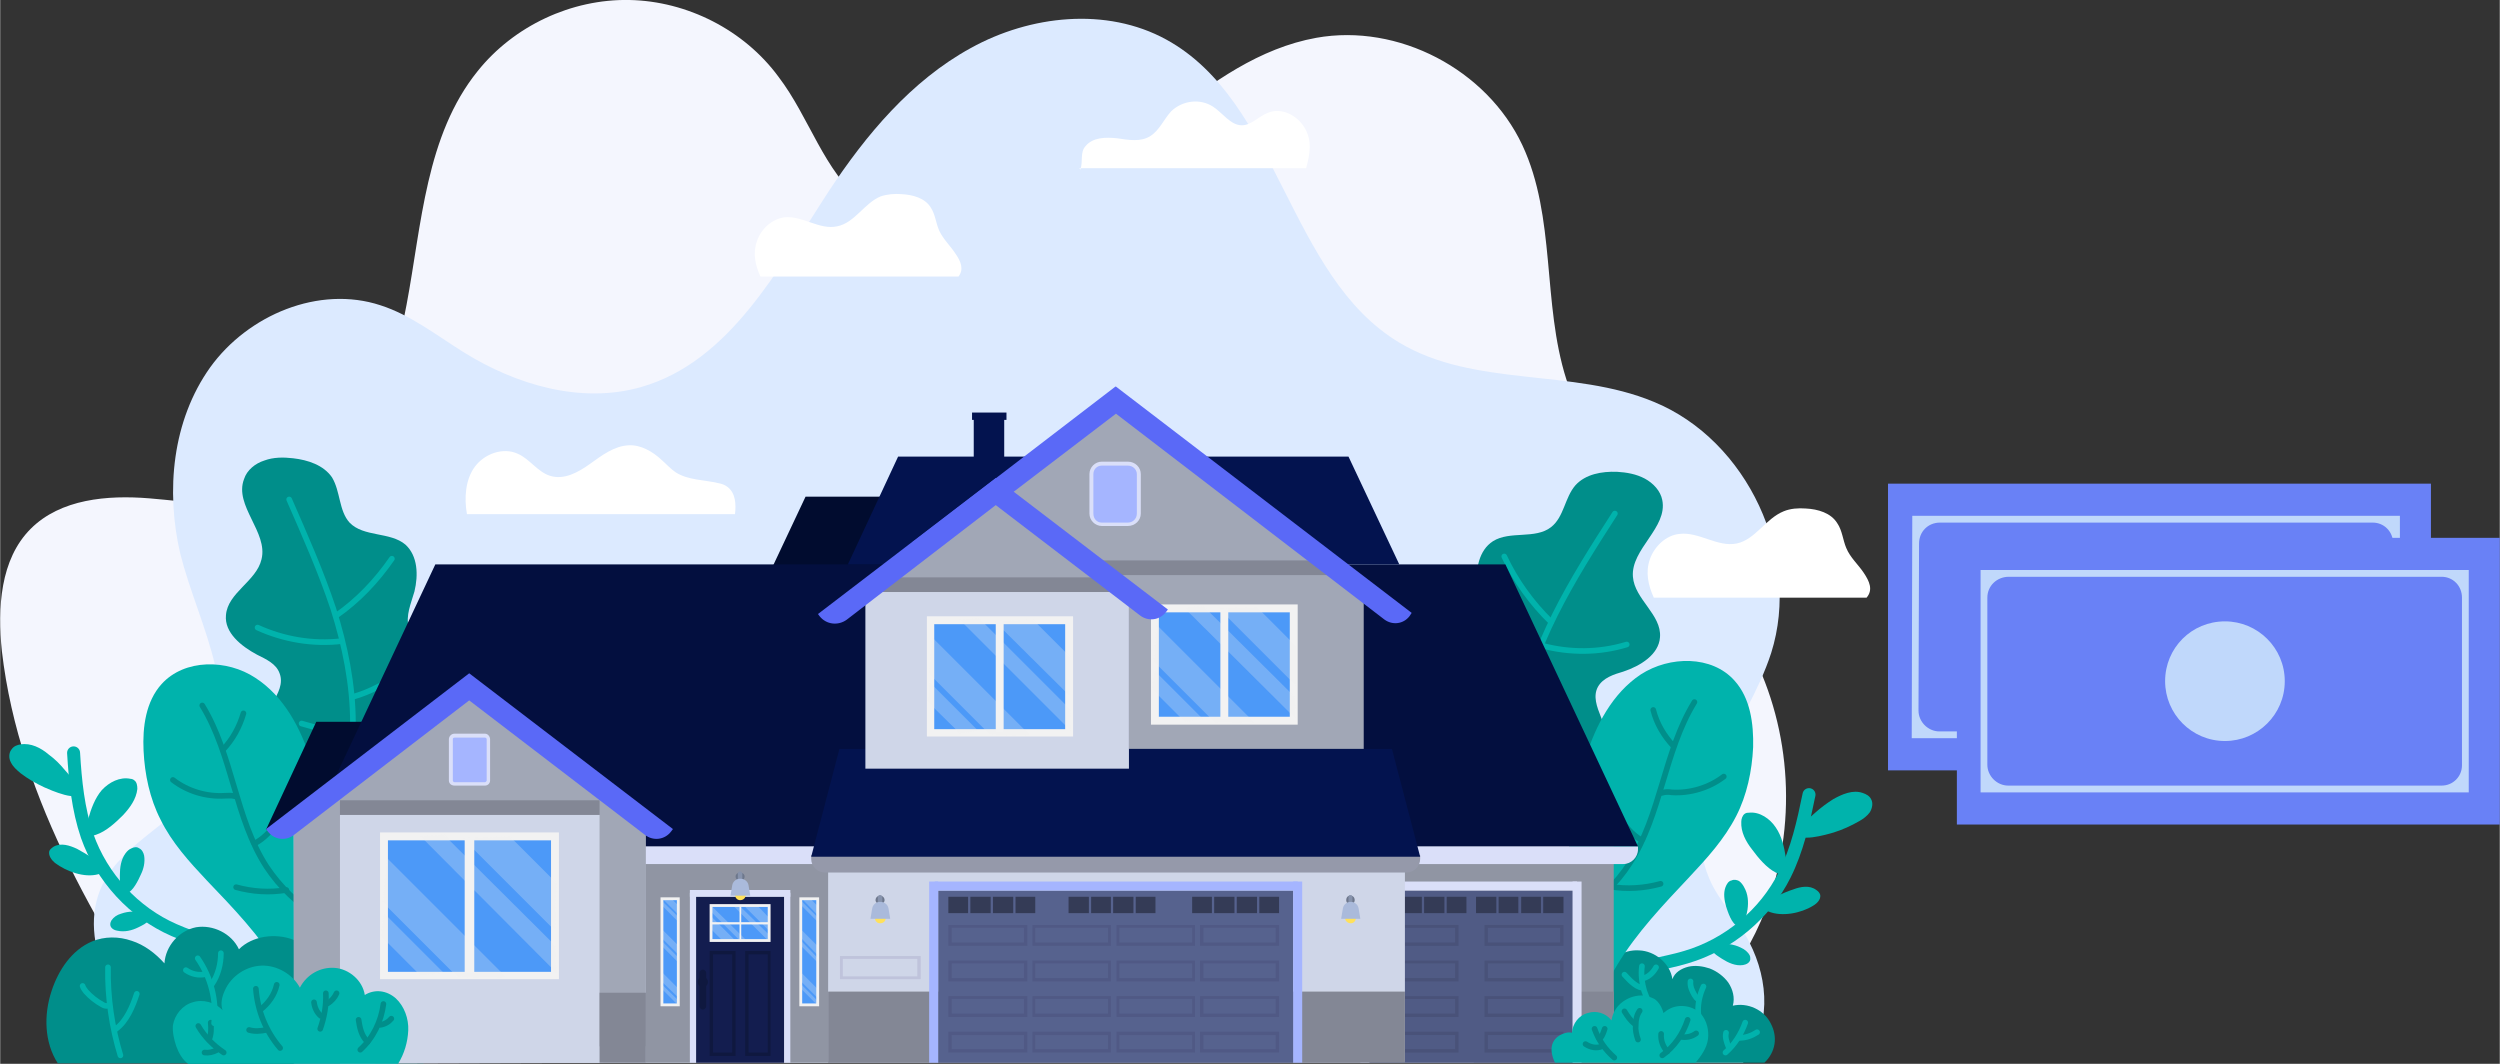 <?xml version="1.0" encoding="UTF-8"?>
<!DOCTYPE svg PUBLIC "-//W3C//DTD SVG 1.1//EN" "http://www.w3.org/Graphics/SVG/1.1/DTD/svg11.dtd">
<!-- Creator: CorelDRAW 2020 (64-Bit) -->
<svg xmlns="http://www.w3.org/2000/svg" xml:space="preserve" width="799px" height="340px" version="1.1" style="shape-rendering:geometricPrecision; text-rendering:geometricPrecision; image-rendering:optimizeQuality; fill-rule:evenodd; clip-rule:evenodd"
viewBox="0 0 44.29 18.85"
 xmlns:xlink="http://www.w3.org/1999/xlink"
 xmlns:xodm="http://www.corel.com/coreldraw/odm/2003">
 <rect x="0" y="0" width="44.29" height="18.85" fill="#333333" stroke="none"/>
 <defs>
  <style type="text/css">
   <![CDATA[
    .str2 {stroke:#008E8A;stroke-width:0.1;stroke-linecap:round;stroke-miterlimit:10}
    .str1 {stroke:#00B3AC;stroke-width:0.1;stroke-linecap:round;stroke-miterlimit:10}
    .str0 {stroke:#00B3AC;stroke-width:0.23;stroke-linecap:round;stroke-miterlimit:10}
    .fil4 {fill:none;fill-rule:nonzero}
    .fil14 {fill:#010C2F}
    .fil7 {fill:#03134F}
    .fil26 {fill:#0F183F}
    .fil33 {fill:#4C99F8}
    .fil27 {fill:#838795}
    .fil29 {fill:#9599AA}
    .fil16 {fill:#A1A7B6}
    .fil32 {fill:#A5B5FF}
    .fil39 {fill:#CFD6E8}
    .fil28 {fill:#DADFF9}
    .fil6 {fill:#008E8A;fill-rule:nonzero}
    .fil5 {fill:#00B3AC;fill-rule:nonzero}
    .fil15 {fill:#030F3F;fill-rule:nonzero}
    .fil25 {fill:#0F183F;fill-rule:nonzero}
    .fil21 {fill:#131D4F;fill-rule:nonzero}
    .fil11 {fill:#343B56;fill-rule:nonzero}
    .fil12 {fill:#495279;fill-rule:nonzero}
    .fil22 {fill:#4C99F8;fill-rule:nonzero}
    .fil19 {fill:#505985;fill-rule:nonzero}
    .fil10 {fill:#505B85;fill-rule:nonzero}
    .fil18 {fill:#56628E;fill-rule:nonzero}
    .fil31 {fill:#5A69F7;fill-rule:nonzero}
    .fil0 {fill:#6981F6;fill-rule:nonzero}
    .fil35 {fill:#6D778C;fill-rule:nonzero}
    .fil9 {fill:#838795;fill-rule:nonzero}
    .fil37 {fill:#8793AC;fill-rule:nonzero}
    .fil8 {fill:#9095A3;fill-rule:nonzero}
    .fil30 {fill:#A1A7B6;fill-rule:nonzero}
    .fil20 {fill:#A5B5FF;fill-rule:nonzero}
    .fil38 {fill:#AABADB;fill-rule:nonzero}
    .fil34 {fill:#BFC3DB;fill-rule:nonzero}
    .fil1 {fill:#C0D8FB;fill-rule:nonzero}
    .fil17 {fill:#CFD6E8;fill-rule:nonzero}
    .fil13 {fill:#DADFF9;fill-rule:nonzero}
    .fil3 {fill:#DCEAFF;fill-rule:nonzero}
    .fil23 {fill:#F2F2F2;fill-rule:nonzero}
    .fil2 {fill:#F4F6FE;fill-rule:nonzero}
    .fil36 {fill:#FFE15B;fill-rule:nonzero}
    .fil40 {fill:white;fill-rule:nonzero}
    .fil24 {fill:#F2F2F2;fill-rule:nonzero;fill-opacity:0.251}
   ]]>
  </style>
 </defs>
 <g id="Слой_x0020_1">
  <g id="_2367166019984">
   <polygon class="fil0" points="43.07,8.57 43.07,13.65 36.3,13.65 36.3,13.65 33.45,13.65 33.45,8.57 38.78,8.57 "/>
   <path class="fil1" d="M42.4 12.6l0 -2.97c0,-0.21 -0.16,-0.37 -0.36,-0.37l-7.67 0c-0.21,0 -0.37,0.16 -0.37,0.37l-0.01 2.96c0,0.2 0.17,0.37 0.37,0.37l7.68 0c0.2,0 0.36,-0.16 0.36,-0.36zm0.12 -3.46l0 3.94 -8.65 0 0.01 -3.94 8.64 0z"/>
   <path class="fil1" d="M38.2 12.17c-0.59,0 -1.06,-0.47 -1.06,-1.06 0,-0.59 0.47,-1.06 1.06,-1.06 0.58,0 1.06,0.47 1.06,1.06 0,0.59 -0.48,1.06 -1.06,1.06z"/>
  </g>
  <g id="_2367166028864">
   <polygon class="fil0" points="44.29,9.53 44.29,14.61 37.52,14.61 37.52,14.61 34.67,14.61 34.67,9.53 40,9.53 "/>
   <path class="fil1" d="M43.62 13.56l0 -2.97c0,-0.21 -0.16,-0.37 -0.36,-0.37l-7.67 0c-0.21,0 -0.38,0.16 -0.38,0.37l0 2.96c0,0.2 0.17,0.37 0.37,0.37l7.68 0c0.2,0 0.36,-0.16 0.36,-0.36zm0.12 -3.46l0 3.94 -8.65 0 0 -3.94 8.65 0z"/>
   <path class="fil1" d="M39.42 13.13c-0.59,0 -1.06,-0.48 -1.06,-1.06 0,-0.59 0.47,-1.06 1.06,-1.06 0.58,0 1.06,0.47 1.06,1.06 0,0.59 -0.48,1.06 -1.06,1.06z"/>
  </g>
  <g id="_2367166027712">
   <path class="fil2" d="M31.28 16.12c-0.43,1.11 -1.24,2.07 -2.25,2.71l-25.72 0c-1.49,-2.25 -2.97,-4.62 -3.28,-7.29 -0.08,-0.77 -0.03,-1.63 0.51,-2.17 0.53,-0.53 1.36,-0.6 2.1,-0.54 0.75,0.06 1.51,0.21 2.23,0 1.4,-0.4 2.07,-1.99 2.33,-3.43 0.27,-1.43 0.34,-3 1.26,-4.14 0.64,-0.8 1.66,-1.28 2.69,-1.26 1.02,0.02 2.03,0.53 2.64,1.36 0.55,0.72 0.8,1.67 1.51,2.24 0.79,0.63 1.95,0.6 2.88,0.21 0.94,-0.39 1.7,-1.08 2.49,-1.71 0.79,-0.64 1.65,-1.25 2.65,-1.43 1.45,-0.26 3.02,0.56 3.65,1.9 0.6,1.28 0.35,2.8 0.78,4.15 0.6,1.86 2.39,3.09 3.28,4.83 0.72,1.4 0.81,3.1 0.25,4.57z"/>
   <path class="fil3" d="M30.88 18.83l-28.02 0c-0.74,-0.86 -1.54,-2.13 -1.05,-3.15 0.38,-0.78 1.35,-1.12 1.81,-1.86 0.37,-0.59 0.35,-1.34 0.19,-2.02 -0.16,-0.68 -0.45,-1.32 -0.62,-1.99 -0.26,-1.12 -0.14,-2.36 0.53,-3.3 0.67,-0.93 1.93,-1.46 3.02,-1.1 0.53,0.17 0.99,0.53 1.47,0.83 0.93,0.58 2.08,0.92 3.14,0.62 1.58,-0.45 2.43,-2.09 3.33,-3.47 0.66,-1 1.46,-1.96 2.52,-2.54 1.05,-0.58 2.4,-0.73 3.46,-0.15 2.01,1.1 2.16,4.19 4.13,5.37 1.33,0.8 3.07,0.45 4.51,1.05 1.66,0.68 2.62,2.74 2.08,4.45 -0.22,0.68 -0.62,1.28 -0.91,1.93 -0.3,0.65 -0.47,1.41 -0.19,2.06 0.17,0.41 0.51,0.73 0.71,1.13 0.36,0.7 0.39,1.53 -0.11,2.14z"/>
   <path class="fil4 str0" d="M28.06 17.93c0.14,-0.26 0.36,-0.48 0.62,-0.62 0.37,-0.2 0.8,-0.23 1.19,-0.35 0.75,-0.22 1.4,-0.76 1.75,-1.46 0.22,-0.44 0.33,-0.93 0.43,-1.42"/>
   <path class="fil5" d="M32.94 14.55c0.07,-0.04 0.14,-0.09 0.19,-0.16 0.04,-0.07 0.06,-0.16 0.02,-0.23 -0.03,-0.06 -0.09,-0.09 -0.15,-0.11 -0.17,-0.06 -0.36,0.02 -0.52,0.11 -0.11,0.07 -0.22,0.15 -0.32,0.24 -0.09,0.08 -0.23,0.2 -0.28,0.32 -0.1,0.24 0.51,0.06 0.61,0.03 0.16,-0.05 0.31,-0.12 0.45,-0.2z"/>
   <path class="fil5" d="M31.04 15.05c-0.11,-0.14 -0.2,-0.31 -0.19,-0.49 0,-0.05 0.02,-0.11 0.06,-0.14 0.03,-0.02 0.05,-0.02 0.08,-0.02 0.19,-0.02 0.37,0.11 0.47,0.26 0.11,0.16 0.15,0.35 0.18,0.54 0.03,0.15 0.05,0.38 -0.18,0.26 -0.16,-0.08 -0.31,-0.26 -0.42,-0.41z"/>
   <path class="fil5" d="M32.12 16.05c0.07,-0.04 0.14,-0.11 0.13,-0.19 -0.01,-0.04 -0.04,-0.07 -0.07,-0.09 -0.12,-0.09 -0.28,-0.06 -0.41,-0.01 -0.1,0.03 -0.73,0.27 -0.44,0.39 0.24,0.1 0.58,0.03 0.79,-0.1z"/>
   <path class="fil5" d="M30.58 16.06c-0.03,-0.11 -0.05,-0.23 -0.01,-0.34 0.02,-0.05 0.05,-0.11 0.11,-0.12 0.04,-0.02 0.09,-0.01 0.13,0.01 0.04,0.03 0.07,0.07 0.09,0.11 0.07,0.12 0.08,0.26 0.06,0.4 -0.02,0.08 -0.04,0.33 -0.17,0.29 -0.11,-0.03 -0.18,-0.26 -0.21,-0.35z"/>
   <path class="fil5" d="M30.51 16.99c0.11,0.07 0.24,0.13 0.37,0.11 0.06,-0.01 0.12,-0.04 0.13,-0.1 0,-0.02 0,-0.05 -0.01,-0.07 -0.03,-0.06 -0.09,-0.11 -0.16,-0.14 -0.12,-0.06 -0.27,-0.08 -0.41,-0.06 -0.06,0.01 -0.14,0.03 -0.1,0.11 0.03,0.06 0.12,0.11 0.18,0.15z"/>
   <path class="fil6" d="M31.26 18.83l-3.7 0c-0.07,-0.01 -0.14,-0.06 -0.19,-0.11 -0.16,-0.19 -0.31,-0.42 -0.33,-0.67 -0.03,-0.3 0.15,-0.61 0.43,-0.74 0.28,-0.12 0.63,-0.05 0.84,0.17 0,-0.08 0.02,-0.16 0.05,-0.23 0.13,-0.25 0.4,-0.43 0.68,-0.41 0.28,0.01 0.55,0.23 0.59,0.51 0.04,-0.12 0.16,-0.19 0.28,-0.22 0.12,-0.03 0.26,-0.01 0.38,0.03 0.13,0.05 0.25,0.14 0.33,0.25 0.08,0.12 0.12,0.27 0.08,0.41 0.26,-0.06 0.55,0.07 0.67,0.31 0.13,0.24 0.09,0.51 -0.11,0.7z"/>
   <path class="fil4 str0" d="M4.75 17.69c-0.1,-0.28 -0.29,-0.53 -0.53,-0.71 -0.34,-0.24 -0.76,-0.33 -1.14,-0.5 -0.71,-0.31 -1.28,-0.93 -1.54,-1.67 -0.16,-0.47 -0.21,-0.97 -0.24,-1.47"/>
   <path class="fil5" d="M0.36 13.7c-0.07,-0.06 -0.13,-0.11 -0.17,-0.19 -0.04,-0.07 -0.04,-0.17 0.01,-0.23 0.04,-0.06 0.1,-0.08 0.16,-0.09 0.18,-0.03 0.36,0.06 0.5,0.18 0.11,0.08 0.2,0.17 0.29,0.28 0.08,0.09 0.21,0.23 0.24,0.35 0.06,0.25 -0.52,-0.01 -0.61,-0.05 -0.15,-0.07 -0.29,-0.15 -0.42,-0.25z"/>
   <path class="fil5" d="M2.18 14.44c0.12,-0.13 0.23,-0.28 0.25,-0.46 0,-0.06 -0.01,-0.12 -0.05,-0.15 -0.02,-0.02 -0.05,-0.03 -0.07,-0.03 -0.19,-0.04 -0.38,0.06 -0.51,0.2 -0.12,0.14 -0.19,0.33 -0.24,0.51 -0.05,0.14 -0.1,0.37 0.14,0.28 0.18,-0.06 0.35,-0.22 0.48,-0.35z"/>
   <path class="fil5" d="M0.97 15.29c-0.06,-0.05 -0.12,-0.13 -0.1,-0.21 0.01,-0.03 0.05,-0.06 0.08,-0.08 0.13,-0.07 0.28,-0.02 0.41,0.04 0.09,0.05 0.69,0.37 0.38,0.45 -0.25,0.07 -0.57,-0.05 -0.77,-0.2z"/>
   <path class="fil5" d="M2.49 15.5c0.05,-0.1 0.08,-0.22 0.06,-0.34 -0.01,-0.05 -0.04,-0.11 -0.09,-0.13 -0.04,-0.03 -0.09,-0.02 -0.13,0 -0.05,0.02 -0.08,0.05 -0.11,0.09 -0.08,0.11 -0.1,0.25 -0.1,0.39 0,0.08 -0.01,0.34 0.13,0.31 0.1,-0.02 0.2,-0.23 0.24,-0.32z"/>
   <path class="fil5" d="M2.45 16.43c-0.12,0.06 -0.25,0.09 -0.38,0.06 -0.06,-0.01 -0.12,-0.05 -0.12,-0.11 0,-0.03 0.01,-0.05 0.02,-0.07 0.04,-0.06 0.1,-0.1 0.17,-0.12 0.14,-0.05 0.29,-0.05 0.42,0 0.06,0.01 0.13,0.04 0.08,0.11 -0.04,0.06 -0.13,0.1 -0.19,0.13z"/>
   <path class="fil6" d="M4.91 13.34c-0.11,-0.09 -0.23,-0.2 -0.26,-0.34 -0.08,-0.37 0.44,-0.71 0.3,-1.07 -0.06,-0.17 -0.24,-0.25 -0.4,-0.33 -0.28,-0.15 -0.58,-0.39 -0.55,-0.7 0.03,-0.4 0.54,-0.6 0.63,-0.99 0.12,-0.48 -0.49,-0.95 -0.31,-1.42 0.05,-0.16 0.2,-0.28 0.36,-0.33 0.16,-0.06 0.34,-0.06 0.51,-0.04 0.26,0.03 0.54,0.12 0.69,0.34 0.15,0.25 0.12,0.59 0.31,0.8 0.25,0.26 0.72,0.16 0.99,0.39 0.22,0.2 0.23,0.54 0.16,0.83 -0.06,0.21 -0.16,0.43 -0.1,0.64 0.06,0.19 0.22,0.33 0.32,0.5 0.14,0.22 0.15,0.51 0.08,0.76 -0.07,0.25 -0.22,0.47 -0.39,0.67 -0.16,0.17 -0.35,0.33 -0.57,0.41 -0.15,0.05 -0.32,0.07 -0.48,0.12 -0.12,0.04 -0.24,0.14 -0.36,0.16 -0.29,0.04 -0.71,-0.24 -0.93,-0.4z"/>
   <path class="fil4 str1" d="M6.17 13.64c0.05,-0.27 0.07,-0.55 0.08,-0.82 0,-0.69 -0.14,-1.38 -0.35,-2.04 -0.22,-0.66 -0.5,-1.29 -0.78,-1.93"/>
   <path class="fil4 str1" d="M5.95 10.91c0.39,-0.27 0.72,-0.62 0.99,-1.01"/>
   <path class="fil4 str1" d="M4.56 11.12c0.46,0.21 0.98,0.3 1.49,0.24"/>
   <path class="fil4 str1" d="M6.24 12.35c0.32,-0.09 0.62,-0.25 0.88,-0.46"/>
   <path class="fil4 str1" d="M5.34 12.82c0.3,0.09 0.61,0.17 0.92,0.14"/>
   <path class="fil5" d="M4.95 17.16c-0.35,-0.58 -0.82,-1.07 -1.29,-1.56 -0.31,-0.33 -0.62,-0.67 -0.82,-1.08 -0.19,-0.37 -0.28,-0.8 -0.3,-1.22 -0.02,-0.42 0.04,-0.87 0.32,-1.18 0.41,-0.45 1.16,-0.44 1.66,-0.11 0.51,0.33 0.81,0.9 0.99,1.48 0.22,0.7 0.3,1.44 0.32,2.18 0.01,0.52 -0.01,1.04 -0.07,1.56 -0.04,0.45 -0.06,1.08 -0.26,1.48 -0.13,-0.17 -0.12,-0.48 -0.17,-0.68 -0.09,-0.31 -0.22,-0.6 -0.38,-0.87z"/>
   <path class="fil4 str2" d="M5.64 16.24c-0.37,-0.22 -0.68,-0.52 -0.92,-0.88 -0.56,-0.86 -0.6,-1.98 -1.14,-2.86"/>
   <path class="fil4 str2" d="M3.95 13.28c0.17,-0.18 0.29,-0.4 0.36,-0.64"/>
   <path class="fil4 str2" d="M3.06 13.82c0.26,0.2 0.59,0.3 0.92,0.28 0.06,0 0.12,-0.01 0.18,0.01"/>
   <path class="fil4 str2" d="M4.49 14.93c0.01,0.01 0.02,0.01 0.03,0.01 0.16,-0.09 0.28,-0.22 0.38,-0.37 0.09,-0.15 0.16,-0.32 0.23,-0.48"/>
   <path class="fil4 str2" d="M4.18 15.72c0.29,0.08 0.59,0.1 0.89,0.05"/>
   <path class="fil6" d="M28.15 13.57c0.12,-0.07 0.25,-0.16 0.3,-0.3 0.14,-0.36 -0.32,-0.77 -0.14,-1.1 0.09,-0.16 0.28,-0.22 0.45,-0.27 0.3,-0.1 0.63,-0.3 0.65,-0.61 0.03,-0.4 -0.45,-0.67 -0.48,-1.07 -0.04,-0.49 0.62,-0.87 0.52,-1.36 -0.03,-0.16 -0.16,-0.3 -0.31,-0.38 -0.15,-0.08 -0.32,-0.11 -0.49,-0.12 -0.27,-0.01 -0.56,0.04 -0.74,0.24 -0.19,0.22 -0.2,0.56 -0.43,0.74 -0.28,0.22 -0.73,0.06 -1.03,0.25 -0.25,0.16 -0.31,0.5 -0.28,0.79 0.03,0.22 0.09,0.45 0,0.65 -0.08,0.18 -0.27,0.29 -0.39,0.44 -0.17,0.21 -0.23,0.48 -0.19,0.74 0.03,0.26 0.14,0.51 0.29,0.72 0.13,0.2 0.29,0.38 0.5,0.49 0.14,0.08 0.31,0.12 0.45,0.19 0.12,0.06 0.22,0.18 0.34,0.22 0.28,0.08 0.74,-0.13 0.98,-0.26z"/>
   <path class="fil4 str1" d="M26.86 13.68c-0.01,-0.28 0.01,-0.55 0.04,-0.82 0.1,-0.69 0.34,-1.35 0.65,-1.97 0.31,-0.62 0.68,-1.2 1.06,-1.79"/>
   <path class="fil4 str1" d="M27.48 11.02c-0.34,-0.33 -0.63,-0.73 -0.83,-1.16"/>
   <path class="fil4 str1" d="M28.82 11.42c-0.49,0.15 -1.01,0.15 -1.5,0.02"/>
   <path class="fil4 str1" d="M26.98 12.4c-0.3,-0.14 -0.58,-0.34 -0.8,-0.59"/>
   <path class="fil4 str1" d="M27.8 12.99c-0.31,0.04 -0.63,0.08 -0.94,0"/>
   <path class="fil5" d="M28.65 17.1c0.35,-0.58 0.82,-1.07 1.28,-1.56 0.31,-0.33 0.62,-0.67 0.83,-1.08 0.19,-0.37 0.28,-0.8 0.3,-1.22 0.01,-0.42 -0.05,-0.87 -0.33,-1.18 -0.4,-0.45 -1.15,-0.44 -1.66,-0.11 -0.5,0.33 -0.8,0.9 -0.98,1.48 -0.22,0.7 -0.31,1.44 -0.32,2.18 -0.01,0.52 0.01,1.04 0.06,1.56 0.05,0.44 0.06,1.08 0.26,1.47 0.14,-0.16 0.12,-0.47 0.18,-0.67 0.08,-0.31 0.22,-0.6 0.38,-0.87z"/>
   <path class="fil4 str2" d="M27.96 16.18c0.36,-0.22 0.68,-0.52 0.91,-0.88 0.56,-0.86 0.61,-1.98 1.15,-2.86"/>
   <path class="fil4 str2" d="M29.65 13.22c-0.17,-0.18 -0.3,-0.4 -0.36,-0.64"/>
   <path class="fil4 str2" d="M30.54 13.76c-0.26,0.2 -0.6,0.3 -0.92,0.28 -0.06,-0.01 -0.12,-0.01 -0.18,0.01"/>
   <path class="fil4 str2" d="M29.1 14.87c0,0.01 -0.02,0.01 -0.03,0.01 -0.15,-0.09 -0.27,-0.23 -0.37,-0.37 -0.09,-0.15 -0.16,-0.32 -0.23,-0.48"/>
   <path class="fil4 str2" d="M29.42 15.66c-0.29,0.08 -0.6,0.1 -0.89,0.05"/>
   <path class="fil6" d="M7.5 18.84l-6.48 0c-0.24,-0.37 -0.25,-0.86 -0.11,-1.28 0.12,-0.37 0.36,-0.73 0.72,-0.88 0.22,-0.09 0.47,-0.09 0.7,-0.01 0.22,0.07 0.42,0.22 0.58,0.4 0.02,-0.31 0.26,-0.58 0.56,-0.64 0.3,-0.05 0.63,0.11 0.76,0.39 0.24,-0.24 0.65,-0.29 0.96,-0.17 0.31,0.13 0.53,0.46 0.53,0.79 0,0.02 0.02,0.06 0.03,0.04 0.18,-0.22 0.42,-0.33 0.7,-0.31 0.28,0.02 0.54,0.16 0.73,0.37 0.19,0.21 0.3,0.48 0.35,0.75 0.03,0.19 0.03,0.37 -0.03,0.55z"/>
   <polygon class="fil7" points="17.22,7.31 17.83,7.31 17.83,7.44 17.79,7.44 17.79,8.28 17.25,8.28 17.25,7.44 17.22,7.44 "/>
   <polygon class="fil8" points="10.68,18.83 28.59,18.83 28.59,15 10.68,15 "/>
   <polygon class="fil9" points="26.11,17.57 28.59,17.57 28.59,18.83 26.11,18.83 "/>
   <polygon class="fil10" points="24.26,15.78 27.87,15.78 27.87,18.83 24.26,18.83 "/>
   <polygon class="fil11" points="27.34,16.18 27.7,16.18 27.7,15.89 27.34,15.89 "/>
   <polygon class="fil11" points="26.95,16.18 27.3,16.18 27.3,15.89 26.95,15.89 "/>
   <polygon class="fil11" points="26.55,16.18 26.9,16.18 26.9,15.89 26.55,15.89 "/>
   <polygon class="fil11" points="26.15,16.18 26.51,16.18 26.51,15.89 26.15,15.89 "/>
   <polygon class="fil11" points="25.63,16.18 25.98,16.18 25.98,15.89 25.63,15.89 "/>
   <polygon class="fil11" points="25.23,16.18 25.59,16.18 25.59,15.89 25.23,15.89 "/>
   <polygon class="fil11" points="24.83,16.18 25.19,16.18 25.19,15.89 24.83,15.89 "/>
   <polygon class="fil11" points="24.44,16.18 24.79,16.18 24.79,15.89 24.44,15.89 "/>
   <polygon class="fil10" points="26.33,16.73 26.33,16.41 27.67,16.41 27.67,16.73 "/>
   <path class="fil12" d="M27.64 16.44l0 0.26 -1.28 0 0 -0.26 1.28 0zm0.06 -0.05l0 0 -1.4 0 0 0.37 1.4 0 0 -0.37z"/>
   <polygon class="fil10" points="24.47,16.73 24.47,16.41 25.81,16.41 25.81,16.73 "/>
   <path class="fil12" d="M25.78 16.44l0 0.26 -1.28 0 0 -0.26 1.28 0zm0.06 -0.05l0 0 -1.4 0 0 0.37 1.4 0 0 -0.37z"/>
   <polygon class="fil10" points="26.33,17.36 26.33,17.04 27.67,17.04 27.67,17.36 "/>
   <path class="fil12" d="M27.64 17.07l0 0.26 -1.28 0 0 -0.26 1.28 0zm0.06 -0.05l0 0 -1.4 0 0 0.37 1.4 0 0 -0.37z"/>
   <polygon class="fil10" points="24.47,17.36 24.47,17.04 25.81,17.04 25.81,17.36 "/>
   <path class="fil12" d="M25.78 17.07l0 0.26 -1.28 0 0 -0.26 1.28 0zm0.06 -0.05l0 0 -1.4 0 0 0.37 1.4 0 0 -0.37z"/>
   <polygon class="fil10" points="26.33,17.99 26.33,17.68 27.67,17.68 27.67,17.99 "/>
   <path class="fil12" d="M27.64 17.7l0 0.26 -1.28 0 0 -0.26 1.28 0zm0.06 -0.05l0 0 -1.4 0 0 0.37 1.4 0 0 -0.37z"/>
   <polygon class="fil10" points="24.47,17.99 24.47,17.68 25.81,17.68 25.81,17.99 "/>
   <path class="fil12" d="M25.78 17.7l0 0.26 -1.28 0 0 -0.26 1.28 0zm0.06 -0.05l0 0 -1.4 0 0 0.37 1.4 0 0 -0.37z"/>
   <polygon class="fil10" points="26.33,18.62 26.33,18.31 27.67,18.31 27.67,18.62 "/>
   <path class="fil12" d="M27.64 18.34l0 0.25 -1.28 0 0 -0.25 1.28 0zm0.06 -0.06l0 0 -1.4 0 0 0.37 1.4 0 0 -0.37z"/>
   <polygon class="fil10" points="24.47,18.62 24.47,18.31 25.81,18.31 25.81,18.62 "/>
   <path class="fil12" d="M25.78 18.34l0 0.25 -1.28 0 0 -0.25 1.28 0zm0.06 -0.06l0 0 -1.4 0 0 0.37 1.4 0 0 -0.37z"/>
   <polygon class="fil13" points="24.2,15.62 27.94,15.62 27.94,15.78 24.2,15.78 "/>
   <polygon class="fil13" points="27.86,18.83 27.86,15.62 28.02,15.62 28.02,18.83 "/>
   <polygon class="fil13" points="24.1,18.83 24.1,15.62 24.26,15.62 24.26,18.83 "/>
   <polygon class="fil14" points="23.14,10.71 22.24,8.8 14.27,8.8 13.37,10.71 "/>
   <polygon class="fil14" points="14.48,14.7 13.58,12.79 5.6,12.79 4.71,14.7 "/>
   <polygon class="fil15" points="7.71,10 26.67,10 29.02,15 5.36,15 "/>
   <polygon class="fil7" points="24.79,10 23.89,8.09 15.91,8.09 15.02,10 "/>
   <polygon class="fil16" points="20,13.27 24.16,13.27 24.16,10.57 19.79,7.06 17.71,8.69 20,10.57 "/>
   <polygon class="fil16" points="23.8,10.17 19.48,10.17 17.71,8.75 19.79,7.06 "/>
   <polygon class="fil17" points="14.67,18.81 24.89,18.81 24.89,15 14.67,15 "/>
   <polygon class="fil17" points="5.21,18.85 11.44,18.83 11.43,14.64 8.3,12.32 5.2,14.61 "/>
   <polygon class="fil9" points="14.67,17.57 24.89,17.57 24.89,18.83 14.67,18.83 "/>
   <polygon class="fil16" points="8.28,12.22 11.05,14.22 5.7,14.22 "/>
   <polygon class="fil18" points="16.62,15.78 22.91,15.78 22.91,18.83 16.62,18.83 "/>
   <polygon class="fil11" points="22.31,16.18 22.66,16.18 22.66,15.89 22.31,15.89 "/>
   <polygon class="fil11" points="21.91,16.18 22.27,16.18 22.27,15.89 21.91,15.89 "/>
   <polygon class="fil11" points="21.51,16.18 21.87,16.18 21.87,15.89 21.51,15.89 "/>
   <polygon class="fil11" points="21.12,16.18 21.47,16.18 21.47,15.89 21.12,15.89 "/>
   <polygon class="fil11" points="20.12,16.18 20.47,16.18 20.47,15.89 20.12,15.89 "/>
   <polygon class="fil11" points="19.72,16.18 20.08,16.18 20.08,15.89 19.72,15.89 "/>
   <polygon class="fil11" points="19.33,16.18 19.68,16.18 19.68,15.89 19.33,15.89 "/>
   <polygon class="fil11" points="18.93,16.18 19.29,16.18 19.29,15.89 18.93,15.89 "/>
   <polygon class="fil11" points="17.99,16.18 18.34,16.18 18.34,15.89 17.99,15.89 "/>
   <polygon class="fil11" points="17.59,16.18 17.95,16.18 17.95,15.89 17.59,15.89 "/>
   <polygon class="fil11" points="17.19,16.18 17.55,16.18 17.55,15.89 17.19,15.89 "/>
   <polygon class="fil11" points="16.8,16.18 17.15,16.18 17.15,15.89 16.8,15.89 "/>
   <polygon class="fil18" points="21.29,16.73 21.29,16.41 22.63,16.41 22.63,16.73 "/>
   <path class="fil19" d="M22.6 16.44l0 0.26 -1.28 0 0 -0.26 1.28 0zm0.06 -0.05l0 0 -1.4 0 0 0.37 1.4 0 0 -0.37z"/>
   <polygon class="fil18" points="19.8,16.73 19.8,16.41 21.14,16.41 21.14,16.73 "/>
   <path class="fil19" d="M21.12 16.44l0 0.26 -1.29 0 0 -0.26 1.29 0zm0.05 -0.05l0 0 -1.39 0 0 0.37 1.39 0 0 -0.37z"/>
   <polygon class="fil18" points="18.32,16.73 18.32,16.41 19.66,16.41 19.66,16.73 "/>
   <path class="fil19" d="M19.63 16.44l0 0.26 -1.29 0 0 -0.26 1.29 0zm0.05 -0.05l0 0 -1.39 0 0 0.37 1.39 0 0 -0.37z"/>
   <polygon class="fil18" points="16.83,16.73 16.83,16.41 18.17,16.41 18.17,16.73 "/>
   <path class="fil19" d="M18.14 16.44l0 0.26 -1.28 0 0 -0.26 1.28 0zm0.06 -0.05l0 0 -1.4 0 0 0.37 1.4 0 0 -0.37z"/>
   <polygon class="fil18" points="21.29,17.36 21.29,17.04 22.63,17.04 22.63,17.36 "/>
   <path class="fil19" d="M22.6 17.07l0 0.26 -1.28 0 0 -0.26 1.28 0zm0.06 -0.05l0 0 -1.4 0 0 0.37 1.4 0 0 -0.37z"/>
   <polygon class="fil18" points="19.8,17.36 19.8,17.04 21.14,17.04 21.14,17.36 "/>
   <path class="fil19" d="M21.12 17.07l0 0.26 -1.29 0 0 -0.26 1.29 0zm0.05 -0.05l0 0 -1.39 0 0 0.37 1.39 0 0 -0.37z"/>
   <polygon class="fil18" points="18.32,17.36 18.32,17.04 19.66,17.04 19.66,17.36 "/>
   <path class="fil19" d="M19.63 17.07l0 0.26 -1.29 0 0 -0.26 1.29 0zm0.05 -0.05l0 0 -1.39 0 0 0.37 1.39 0 0 -0.37z"/>
   <polygon class="fil18" points="16.83,17.36 16.83,17.04 18.17,17.04 18.17,17.36 "/>
   <path class="fil19" d="M18.14 17.07l0 0.26 -1.28 0 0 -0.26 1.28 0zm0.06 -0.05l0 0 -1.4 0 0 0.37 1.4 0 0 -0.37z"/>
   <polygon class="fil18" points="21.29,17.99 21.29,17.68 22.63,17.68 22.63,17.99 "/>
   <path class="fil19" d="M22.6 17.7l0 0.26 -1.28 0 0 -0.26 1.28 0zm0.06 -0.05l0 0 -1.4 0 0 0.37 1.4 0 0 -0.37z"/>
   <polygon class="fil18" points="19.8,17.99 19.8,17.68 21.14,17.68 21.14,17.99 "/>
   <path class="fil19" d="M21.12 17.7l0 0.26 -1.29 0 0 -0.26 1.29 0zm0.05 -0.05l0 0 -1.39 0 0 0.37 1.39 0 0 -0.37z"/>
   <polygon class="fil18" points="18.32,17.99 18.32,17.68 19.66,17.68 19.66,17.99 "/>
   <path class="fil19" d="M19.63 17.7l0 0.26 -1.29 0 0 -0.26 1.29 0zm0.05 -0.05l0 0 -1.39 0 0 0.37 1.39 0 0 -0.37z"/>
   <polygon class="fil18" points="16.83,17.99 16.83,17.68 18.17,17.68 18.17,17.99 "/>
   <path class="fil19" d="M18.14 17.7l0 0.26 -1.28 0 0 -0.26 1.28 0zm0.06 -0.05l0 0 -1.4 0 0 0.37 1.4 0 0 -0.37z"/>
   <polygon class="fil18" points="21.29,18.62 21.29,18.31 22.63,18.31 22.63,18.62 "/>
   <path class="fil19" d="M22.6 18.34l0 0.25 -1.28 0 0 -0.25 1.28 0zm0.06 -0.06l0 0 -1.4 0 0 0.37 1.4 0 0 -0.37z"/>
   <polygon class="fil18" points="19.8,18.62 19.8,18.31 21.14,18.31 21.14,18.62 "/>
   <path class="fil19" d="M21.12 18.34l0 0.25 -1.29 0 0 -0.25 1.29 0zm0.05 -0.06l0 0 -1.39 0 0 0.37 1.39 0 0 -0.37z"/>
   <polygon class="fil18" points="18.32,18.62 18.32,18.31 19.66,18.31 19.66,18.62 "/>
   <path class="fil19" d="M19.63 18.34l0 0.25 -1.29 0 0 -0.25 1.29 0zm0.05 -0.06l0 0 -1.39 0 0 0.37 1.39 0 0 -0.37z"/>
   <polygon class="fil18" points="16.83,18.62 16.83,18.31 18.17,18.31 18.17,18.62 "/>
   <path class="fil19" d="M18.14 18.34l0 0.25 -1.28 0 0 -0.25 1.28 0zm0.06 -0.06l0 0 -1.4 0 0 0.37 1.4 0 0 -0.37z"/>
   <polygon class="fil20" points="16.56,15.62 22.99,15.62 22.99,15.78 16.56,15.78 "/>
   <polygon class="fil20" points="22.91,18.83 22.91,15.62 23.07,15.62 23.07,18.83 "/>
   <polygon class="fil20" points="16.46,18.83 16.46,15.62 16.62,15.62 16.62,18.83 "/>
   <polygon class="fil21" points="12.33,18.83 13.89,18.83 13.89,15.89 12.33,15.89 "/>
   <polygon class="fil13" points="13.89,18.83 13.89,15.82 14,15.82 14,18.83 "/>
   <polygon class="fil13" points="12.22,18.83 12.22,15.82 12.33,15.82 12.33,18.83 "/>
   <polygon class="fil13" points="14,15.89 12.22,15.89 12.22,15.77 14,15.77 "/>
   <polygon class="fil22" points="12.59,16.67 12.59,16.05 13.63,16.05 13.63,16.67 "/>
   <path class="fil23" d="M13.6 16.07l0 0.57 -0.98 0 0 -0.57 0.98 0zm0.05 -0.05l0 0 -1.08 0 0 0.67 1.08 0 0 -0.67z"/>
   <polygon class="fil24" points="13.18,16.05 13.63,16.5 13.63,16.27 13.41,16.04 "/>
   <polygon class="fil24" points="12.98,16.04 13.63,16.69 13.63,16.57 13.09,16.04 "/>
   <polygon class="fil24" points="13.04,16.68 12.59,16.23 12.59,16.46 12.82,16.69 "/>
   <polygon class="fil24" points="13.24,16.68 12.59,16.04 12.6,16.16 13.13,16.69 "/>
   <polygon class="fil23" points="12.59,16.38 13.64,16.38 13.64,16.34 12.59,16.34 "/>
   <polygon class="fil23" points="13.1,16.68 13.13,16.68 13.13,16.04 13.1,16.04 "/>
   <path class="fil25" d="M13.6 16.91l0 1.74 -0.34 0 0 -1.74 0.34 0zm0.05 -0.06l0 0 -0.45 0 0 1.86 0.45 0 0 -1.86z"/>
   <path class="fil25" d="M12.97 16.91l0 1.74 -0.34 0 0 -1.74 0.34 0zm0.06 -0.06l0 0 -0.46 0 0 1.86 0.46 0 0 -1.86z"/>
   <path class="fil25" d="M12.45 17.24l0 0 0 0.59 0 -0.59c0,0 0,0 0,0zm0 -0.06l0 0c-0.03,0 -0.06,0.03 -0.06,0.06l0 0.59c0,0.03 0.03,0.06 0.06,0.06 0.03,0 0.06,-0.03 0.06,-0.06l0 -0.59c0,-0.03 -0.03,-0.06 -0.06,-0.06z"/>
   <path class="fil26" d="M12.36 17.4c0,0.05 0.04,0.09 0.09,0.09 0.05,0 0.09,-0.04 0.09,-0.09 0,-0.05 -0.04,-0.09 -0.09,-0.09 -0.05,0 -0.09,0.04 -0.09,0.09z"/>
   <polygon class="fil27" points="5.61,14.44 11.02,14.44 11.02,14.18 5.61,14.18 "/>
   <path class="fil28" d="M24.89 15.31l3.87 0c0.14,0 0.26,-0.12 0.26,-0.26l0 -0.05 -4.13 0 0 0.31z"/>
   <polygon class="fil28" points="10.88,15.31 15.02,15.31 15.02,15 10.88,15 "/>
   <path class="fil29" d="M14.61 15.46l10.31 0c0.13,0 0.24,-0.11 0.24,-0.24l0 -0.07 -10.79 0 0 0.07c0,0.13 0.11,0.24 0.24,0.24z"/>
   <polygon class="fil22" points="6.8,17.29 6.8,14.82 9.83,14.82 9.83,17.29 "/>
   <path class="fil23" d="M9.76 14.89l0 2.33 -2.89 0 0 -2.33 2.89 0zm0.14 -0.14l0 0 -3.17 0 0 2.6 3.17 0 0 -2.6z"/>
   <polygon class="fil24" points="8.19,14.85 9.84,16.5 9.85,15.64 9.03,14.82 "/>
   <polygon class="fil24" points="6.78,15.99 8.1,17.31 8.97,17.32 6.85,15.2 "/>
   <polygon class="fil24" points="7.45,14.82 9.85,17.23 9.84,16.76 7.86,14.79 "/>
   <polygon class="fil24" points="6.75,16.59 7.45,17.29 7.85,17.23 6.8,16.18 "/>
   <polygon class="fil23" points="8.23,17.24 8.4,17.24 8.4,14.85 8.23,14.85 "/>
   <polygon class="fil7" points="25.16,15.18 24.66,13.27 14.87,13.27 14.37,15.18 "/>
   <polygon class="fil30" points="10.62,13.95 11.44,14.52 11.44,18.54 10.62,18.54 "/>
   <polygon class="fil9" points="10.62,17.59 11.44,17.59 11.44,18.83 10.62,18.83 "/>
   <polygon class="fil30" points="6.02,13.97 5.2,14.54 5.2,18.56 6.02,18.56 "/>
   <polygon class="fil9" points="6.02,17.61 5.2,17.61 5.2,18.85 6.02,18.85 "/>
   <path class="fil5" d="M7.05 18.85l-3.72 0c-0.1,-0.07 -0.17,-0.2 -0.21,-0.31 -0.04,-0.12 -0.07,-0.25 -0.06,-0.37 0.03,-0.19 0.17,-0.36 0.35,-0.41 0.18,-0.06 0.4,0 0.53,0.14 -0.04,-0.12 -0.01,-0.24 0.04,-0.35 0.11,-0.25 0.37,-0.43 0.65,-0.44 0.27,-0.01 0.55,0.15 0.68,0.39 0.12,-0.23 0.36,-0.37 0.62,-0.35 0.25,0.02 0.49,0.22 0.53,0.48 0.18,-0.11 0.39,-0.08 0.55,0.06 0.15,0.14 0.23,0.36 0.22,0.57 -0.01,0.21 -0.07,0.41 -0.18,0.59z"/>
   <path class="fil4 str2" d="M4.96 18.57c-0.25,-0.29 -0.4,-0.66 -0.43,-1.05"/>
   <path class="fil4 str2" d="M4.9 17.45c-0.04,0.18 -0.15,0.33 -0.29,0.44"/>
   <path class="fil4 str2" d="M4.41 18.25c0.1,0.03 0.2,0.02 0.3,0"/>
   <path class="fil4 str2" d="M6.38 18.6c0.23,-0.21 0.37,-0.5 0.41,-0.81"/>
   <path class="fil4 str2" d="M6.51 18.46c0,0 -0.01,0 -0.01,-0.01 -0.1,-0.1 -0.13,-0.24 -0.15,-0.38"/>
   <path class="fil4 str2" d="M6.73 18.16c0.08,-0.01 0.15,-0.05 0.2,-0.11"/>
   <path class="fil4 str2" d="M5.67 18.23c0.07,-0.2 0.11,-0.41 0.1,-0.63"/>
   <path class="fil4 str2" d="M3.96 18.65c-0.18,-0.12 -0.34,-0.28 -0.45,-0.47"/>
   <path class="fil4 str2" d="M5.68 18c-0.07,-0.06 -0.11,-0.15 -0.12,-0.24"/>
   <path class="fil4 str2" d="M3.7 18.42c0.04,-0.09 0.04,-0.2 0.03,-0.3"/>
   <path class="fil4 str2" d="M5.8 17.78c0.07,-0.04 0.13,-0.11 0.16,-0.18"/>
   <path class="fil4 str2" d="M3.62 18.65c0.08,0.01 0.15,-0.01 0.21,-0.04"/>
   <path class="fil31" d="M4.71 14.69l3.6 -2.76 0 0 0 0 3.61 2.76 -0.03 0.04c-0.11,0.15 -0.32,0.18 -0.47,0.06l-3.11 -2.38 -3.1 2.38c-0.15,0.12 -0.36,0.09 -0.47,-0.06l-0.03 -0.04z"/>
   <path class="fil32" d="M8.05 13.89c-0.04,0 -0.07,-0.03 -0.07,-0.06l0 -0.73c0,-0.03 0.03,-0.06 0.07,-0.06l0.54 0c0.03,0 0.06,0.03 0.06,0.06l0 0.73c0,0.03 -0.03,0.06 -0.06,0.06l-0.54 0z"/>
   <path class="fil13" d="M8.59 13.07c0.01,0 0.03,0.01 0.03,0.03l0 0.73c0,0.01 -0.02,0.03 -0.03,0.03l-0.54 0c-0.02,0 -0.03,-0.02 -0.03,-0.03l0 -0.73c0,-0.02 0.01,-0.03 0.03,-0.03l0.54 0zm0 -0.07l0 0 -0.54 0c-0.06,0 -0.1,0.05 -0.1,0.1l0 0.73c0,0.05 0.04,0.09 0.1,0.09l0.54 0c0.05,0 0.09,-0.04 0.09,-0.09l0 -0.73c0,-0.05 -0.04,-0.1 -0.09,-0.1z"/>
   <polygon class="fil27" points="19.51,10.19 23.72,10.19 23.72,9.93 19.51,9.93 "/>
   <path class="fil31" d="M16.16 9.61l3.6 -2.76 0.01 0 0 0 5.24 4.01 -0.04 0.06c-0.11,0.14 -0.3,0.16 -0.44,0.06l-4.76 -3.65 -3.38 2.58 -0.23 -0.3z"/>
   <path class="fil32" d="M19.52 9.29c-0.1,0 -0.19,-0.08 -0.19,-0.19l0 -0.7c0,-0.1 0.09,-0.18 0.19,-0.18l0.46 0c0.11,0 0.19,0.08 0.19,0.18l0 0.7c0,0.11 -0.08,0.19 -0.19,0.19l-0.46 0z"/>
   <path class="fil13" d="M19.98 8.25c0.09,0 0.16,0.07 0.16,0.15l0 0.7c0,0.09 -0.07,0.16 -0.16,0.16l-0.46 0c-0.09,0 -0.15,-0.07 -0.15,-0.16l0 -0.7c0,-0.08 0.06,-0.15 0.15,-0.15l0.46 0zm0 -0.07l0 0 -0.46 0c-0.12,0 -0.22,0.1 -0.22,0.22l0 0.7c0,0.12 0.1,0.22 0.22,0.22l0.46 0c0.13,0 0.23,-0.1 0.23,-0.22l0 -0.7c0,-0.12 -0.1,-0.22 -0.23,-0.22z"/>
   <polygon class="fil33" points="11.72,17.81 11.72,15.93 12.02,15.93 12.02,17.81 "/>
   <path class="fil23" d="M11.99 15.95l0 1.83 -0.24 0 0 -1.83 0.24 0zm0.05 -0.05l0 0 -0.34 0 0 1.93 0.34 0 0 -1.93z"/>
   <polygon class="fil24" points="11.72,15.91 12.03,16.22 12.03,16.06 11.88,15.91 "/>
   <polygon class="fil24" points="11.71,16.03 12.03,16.35 12.03,16.26 11.72,15.96 "/>
   <polygon class="fil24" points="11.72,16.62 12.03,16.93 12.03,16.77 11.74,16.48 "/>
   <polygon class="fil24" points="11.71,16.75 12.03,17.07 12.03,16.98 11.72,16.67 "/>
   <polygon class="fil24" points="11.72,17.39 12.03,17.69 12.03,17.53 11.74,17.24 "/>
   <polygon class="fil24" points="11.71,17.51 12.03,17.83 12.03,17.74 11.72,17.44 "/>
   <polygon class="fil33" points="14.19,17.81 14.19,15.93 14.48,15.93 14.48,17.81 "/>
   <path class="fil23" d="M14.46 15.95l0 1.83 -0.25 0 0 -1.83 0.25 0zm0.05 -0.05l0 0 -0.35 0 0 1.93 0.35 0 0 -1.93z"/>
   <polygon class="fil24" points="14.19,15.91 14.49,16.22 14.49,16.06 14.34,15.91 "/>
   <polygon class="fil24" points="14.18,16.03 14.5,16.35 14.49,16.26 14.19,15.96 "/>
   <polygon class="fil24" points="14.19,16.62 14.49,16.93 14.49,16.77 14.2,16.48 "/>
   <polygon class="fil24" points="14.18,16.75 14.5,17.07 14.49,16.98 14.19,16.67 "/>
   <polygon class="fil24" points="14.19,17.39 14.49,17.69 14.49,17.53 14.2,17.24 "/>
   <polygon class="fil24" points="14.18,17.51 14.5,17.83 14.49,17.74 14.19,17.44 "/>
   <path class="fil34" d="M16.25 16.99l0 0.31 -1.32 0 0 -0.31 1.32 0zm0.06 -0.05l0 0 -1.43 0 0 0.41 1.43 0 0 -0.41z"/>
   <path class="fil35" d="M15.51 15.95c0,0.04 0.04,0.07 0.08,0.07 0.04,0 0.08,-0.03 0.08,-0.07 0,-0.05 -0.04,-0.08 -0.08,-0.08 -0.04,0 -0.08,0.03 -0.08,0.08z"/>
   <path class="fil36" d="M15.59 16.36c0.06,0 0.1,-0.04 0.1,-0.09l0 -0.01 -0.19 0 0 0.01c0,0.05 0.04,0.09 0.09,0.09z"/>
   <path class="fil37" d="M15.55 16.06l0.08 0 0 -0.16c0,-0.03 -0.02,-0.04 -0.04,-0.04 -0.02,0 -0.04,0.01 -0.04,0.04l0 0.16z"/>
   <path class="fil38" d="M15.42 16.28l0.35 0 -0.03 -0.18c-0.01,-0.07 -0.07,-0.12 -0.15,-0.12 -0.07,0 -0.13,0.05 -0.14,0.12l-0.03 0.18z"/>
   <path class="fil35" d="M13.03 15.53c0,0.05 0.04,0.08 0.08,0.08 0.04,0 0.08,-0.03 0.08,-0.08 0,-0.04 -0.04,-0.07 -0.08,-0.07 -0.04,0 -0.08,0.03 -0.08,0.07z"/>
   <path class="fil36" d="M13.11 15.95c0.06,0 0.1,-0.04 0.1,-0.1l0 -0.01 -0.19 0 0 0.01c0,0.06 0.04,0.1 0.09,0.1z"/>
   <path class="fil37" d="M13.07 15.65l0.08 0 0 -0.17c0,-0.02 -0.02,-0.04 -0.04,-0.04 -0.02,0 -0.04,0.02 -0.04,0.04l0 0.17z"/>
   <path class="fil38" d="M12.94 15.87l0.35 0 -0.03 -0.18c-0.01,-0.07 -0.07,-0.12 -0.15,-0.12 -0.07,0 -0.13,0.05 -0.14,0.12l-0.03 0.18z"/>
   <path class="fil35" d="M23.85 15.95c0,0.04 0.03,0.07 0.07,0.07 0.05,0 0.08,-0.03 0.08,-0.07 0,-0.05 -0.03,-0.08 -0.08,-0.08 -0.04,0 -0.07,0.03 -0.07,0.08z"/>
   <path class="fil36" d="M23.93 16.36c0.05,0 0.09,-0.04 0.09,-0.09l0 -0.01 -0.19 0 0 0.01c0,0.05 0.05,0.09 0.1,0.09z"/>
   <path class="fil37" d="M23.89 16.06l0.07 0 0 -0.16c0,-0.03 -0.01,-0.04 -0.04,-0.04 -0.02,0 -0.03,0.01 -0.03,0.04l0 0.16z"/>
   <path class="fil38" d="M23.76 16.28l0.34 0 -0.03 -0.18c-0.01,-0.07 -0.07,-0.12 -0.14,-0.12 -0.07,0 -0.13,0.05 -0.14,0.12l-0.03 0.18z"/>
   <polygon class="fil39" points="15.33,13.62 20,13.62 20,10.57 17.71,8.8 15.33,10.57 "/>
   <polygon class="fil16" points="15.7,10.19 17.64,8.85 19.71,10.19 19.9,10.49 15.53,10.49 "/>
   <polygon class="fil27" points="15.6,10.49 19.73,10.49 19.73,10.23 15.6,10.23 "/>
   <polygon class="fil22" points="16.48,12.98 16.48,10.99 18.94,10.99 18.94,12.98 "/>
   <path class="fil23" d="M18.87 11.06l0 1.86 -2.32 0 0 -1.86 2.32 0zm0.14 -0.14l0 0 -2.59 0 0 2.13 2.59 0 0 -2.13z"/>
   <polygon class="fil24" points="17.61,11 18.97,12.35 18.97,11.65 18.3,10.98 "/>
   <polygon class="fil24" points="16.46,11.94 17.54,13.02 18.25,13.03 16.51,11.29 "/>
   <polygon class="fil24" points="17,10.98 18.97,12.95 18.96,12.57 17.34,10.95 "/>
   <polygon class="fil24" points="16.43,12.43 17.01,13 17.33,12.95 16.47,12.09 "/>
   <polygon class="fil23" points="17.64,12.96 17.78,12.96 17.78,11 17.64,11 "/>
   <polygon class="fil22" points="20.46,12.77 20.46,10.78 22.92,10.78 22.92,12.77 "/>
   <path class="fil23" d="M22.85 10.85l0 1.85 -2.32 0 0 -1.85 2.32 0zm0.14 -0.14l0 0 -2.6 0 0 2.13 2.6 0 0 -2.13z"/>
   <polygon class="fil24" points="21.59,10.78 22.95,12.14 22.95,11.44 22.27,10.76 "/>
   <polygon class="fil24" points="20.44,11.72 21.52,12.8 22.23,12.81 20.49,11.07 "/>
   <polygon class="fil24" points="20.98,10.77 22.95,12.73 22.94,12.35 21.32,10.74 "/>
   <polygon class="fil24" points="20.41,12.21 20.99,12.79 21.31,12.74 20.45,11.88 "/>
   <polygon class="fil23" points="21.62,12.74 21.76,12.74 21.76,10.79 21.62,10.79 "/>
   <path class="fil31" d="M14.49 10.88l3.15 -2.41 0 0 0 0 3.05 2.33 -0.03 0.04c-0.11,0.15 -0.32,0.18 -0.47,0.06l-2.55 -1.95 -2.64 2.03c-0.15,0.11 -0.36,0.09 -0.48,-0.06l-0.03 -0.04z"/>
   <path class="fil4" d="M0.25 17.24c0.01,0 0.02,-0.01 0.03,-0.01l-0.03 0.01z"/>
   <path class="fil5" d="M27.55 18.83l2.49 0c0.1,-0.12 0.2,-0.26 0.22,-0.42 0.02,-0.15 -0.02,-0.32 -0.12,-0.44 -0.14,-0.15 -0.39,-0.19 -0.57,-0.09 -0.04,0.02 -0.07,0.05 -0.1,0.07 -0.02,-0.09 -0.08,-0.2 -0.16,-0.25 -0.06,-0.03 -0.12,-0.05 -0.18,-0.06 -0.14,-0.01 -0.27,0.03 -0.38,0.11 -0.11,0.08 -0.18,0.2 -0.2,0.33 -0.1,-0.13 -0.27,-0.18 -0.42,-0.13 -0.16,0.04 -0.27,0.19 -0.28,0.35 -0.07,-0.02 -0.15,0.01 -0.21,0.04 -0.07,0.04 -0.12,0.1 -0.14,0.17 -0.03,0.1 0,0.22 0.05,0.32z"/>
   <path class="fil4 str1" d="M2.04 18.24c0.11,-0.08 0.18,-0.18 0.24,-0.29 0.06,-0.11 0.1,-0.22 0.14,-0.34"/>
   <path class="fil4 str1" d="M2.13 18.7c-0.15,-0.49 -0.23,-1.03 -0.22,-1.56"/>
   <path class="fil4 str1" d="M1.91 17.82c-0.03,0.01 -0.07,0 -0.1,-0.02 -0.11,-0.06 -0.21,-0.14 -0.29,-0.23 -0.02,-0.03 -0.05,-0.06 -0.06,-0.1"/>
   <path class="fil4 str1" d="M3.79 18.13c0.05,-0.4 -0.06,-0.82 -0.29,-1.15"/>
   <path class="fil4 str1" d="M3.75 17.44c0.11,-0.16 0.16,-0.36 0.16,-0.55"/>
   <path class="fil4 str1" d="M3.29 17.19c0.1,0.07 0.23,0.1 0.35,0.07"/>
   <path class="fil4 str2" d="M29.45 18.7c0.21,-0.15 0.37,-0.38 0.45,-0.63"/>
   <path class="fil4 str2" d="M28.6 18.74c-0.16,-0.14 -0.28,-0.31 -0.35,-0.51"/>
   <path class="fil4 str2" d="M29.54 18.63c-0.08,-0.08 -0.12,-0.2 -0.11,-0.31"/>
   <path class="fil4 str2" d="M28.09 18.5c0.09,0.06 0.2,0.08 0.29,0.04"/>
   <path class="fil4 str2" d="M29.77 18.37c0.1,0.02 0.2,0 0.28,-0.06"/>
   <path class="fil4 str2" d="M28.33 18.4c0,0.01 0.01,0 0.02,0 0.04,-0.05 0.06,-0.11 0.08,-0.17"/>
   <path class="fil4 str2" d="M29.02 18.42c-0.03,-0.09 -0.05,-0.17 -0.04,-0.26 0,-0.09 0.02,-0.18 0.07,-0.25"/>
   <path class="fil4 str2" d="M28.78 17.92c0.05,0.08 0.1,0.16 0.18,0.22"/>
   <path class="fil4 str1" d="M30.57 18.65c0.16,-0.14 0.28,-0.33 0.35,-0.53"/>
   <path class="fil4 str1" d="M29.3 17.96c-0.06,-0.13 -0.12,-0.26 -0.17,-0.4 -0.04,-0.14 -0.06,-0.29 -0.04,-0.44"/>
   <path class="fil4 str1" d="M30.62 18.54c-0.03,-0.08 -0.06,-0.16 -0.04,-0.24"/>
   <path class="fil4 str1" d="M30.82 18.39c0.11,0 0.22,-0.04 0.31,-0.1"/>
   <path class="fil4 str1" d="M28.78 17.27c0.05,0.05 0.09,0.1 0.14,0.14 0.05,0.04 0.1,0.08 0.17,0.09"/>
   <path class="fil4 str1" d="M29.13 17.33c0.09,-0.03 0.16,-0.1 0.21,-0.19"/>
   <path class="fil4 str1" d="M30.09 17.99c-0.02,-0.18 0.02,-0.36 0.09,-0.51"/>
   <path class="fil4 str1" d="M30.09 17.71c-0.03,-0.02 -0.05,-0.05 -0.07,-0.08 -0.04,-0.07 -0.08,-0.15 -0.07,-0.24"/>
   <path class="fil40" d="M33.07 10.59l-3.77 0c-0.1,-0.22 -0.15,-0.45 -0.07,-0.68 0.08,-0.23 0.29,-0.43 0.53,-0.45 0.34,-0.04 0.67,0.24 1.01,0.17 0.33,-0.07 0.51,-0.44 0.83,-0.57 0.12,-0.05 0.26,-0.06 0.39,-0.05 0.22,0.01 0.45,0.08 0.56,0.26 0.09,0.13 0.1,0.3 0.16,0.44 0.07,0.17 0.21,0.29 0.31,0.44 0.1,0.15 0.17,0.3 0.05,0.44z"/>
   <path class="fil40" d="M13.02 9.11l-4.75 0c-0.05,-0.28 -0.03,-0.61 0.14,-0.84 0.17,-0.23 0.5,-0.35 0.76,-0.23 0.21,0.09 0.35,0.32 0.57,0.39 0.25,0.08 0.5,-0.06 0.71,-0.21 0.21,-0.15 0.43,-0.32 0.69,-0.33 0.21,-0.01 0.42,0.11 0.58,0.26 0.08,0.07 0.16,0.16 0.25,0.22 0.22,0.14 0.5,0.13 0.75,0.19 0.06,0.01 0.12,0.03 0.17,0.07 0.14,0.11 0.15,0.3 0.13,0.48z"/>
   <path class="fil40" d="M16.98 4.9l-3.51 0c-0.09,-0.2 -0.14,-0.41 -0.06,-0.63 0.07,-0.21 0.26,-0.39 0.49,-0.42 0.32,-0.03 0.62,0.23 0.93,0.16 0.31,-0.06 0.48,-0.41 0.77,-0.53 0.12,-0.04 0.25,-0.05 0.37,-0.04 0.2,0.01 0.42,0.07 0.52,0.24 0.08,0.12 0.09,0.28 0.15,0.41 0.07,0.15 0.2,0.27 0.29,0.41 0.09,0.13 0.15,0.27 0.05,0.4z"/>
   <path class="fil40" d="M19.14 3c0,0.02 -0.02,-0.03 -0.02,-0.02l4.02 0c0.07,-0.26 0.11,-0.49 -0.03,-0.72 -0.14,-0.23 -0.42,-0.36 -0.65,-0.26 -0.16,0.06 -0.29,0.22 -0.46,0.22 -0.2,0 -0.34,-0.22 -0.51,-0.33 -0.23,-0.15 -0.54,-0.11 -0.74,0.08 -0.13,0.14 -0.21,0.34 -0.37,0.44 -0.17,0.11 -0.39,0.07 -0.59,0.04 -0.2,-0.02 -0.43,-0.02 -0.56,0.14 -0.1,0.11 -0.04,0.27 -0.09,0.41z"/>
  </g>
 </g>
</svg>
